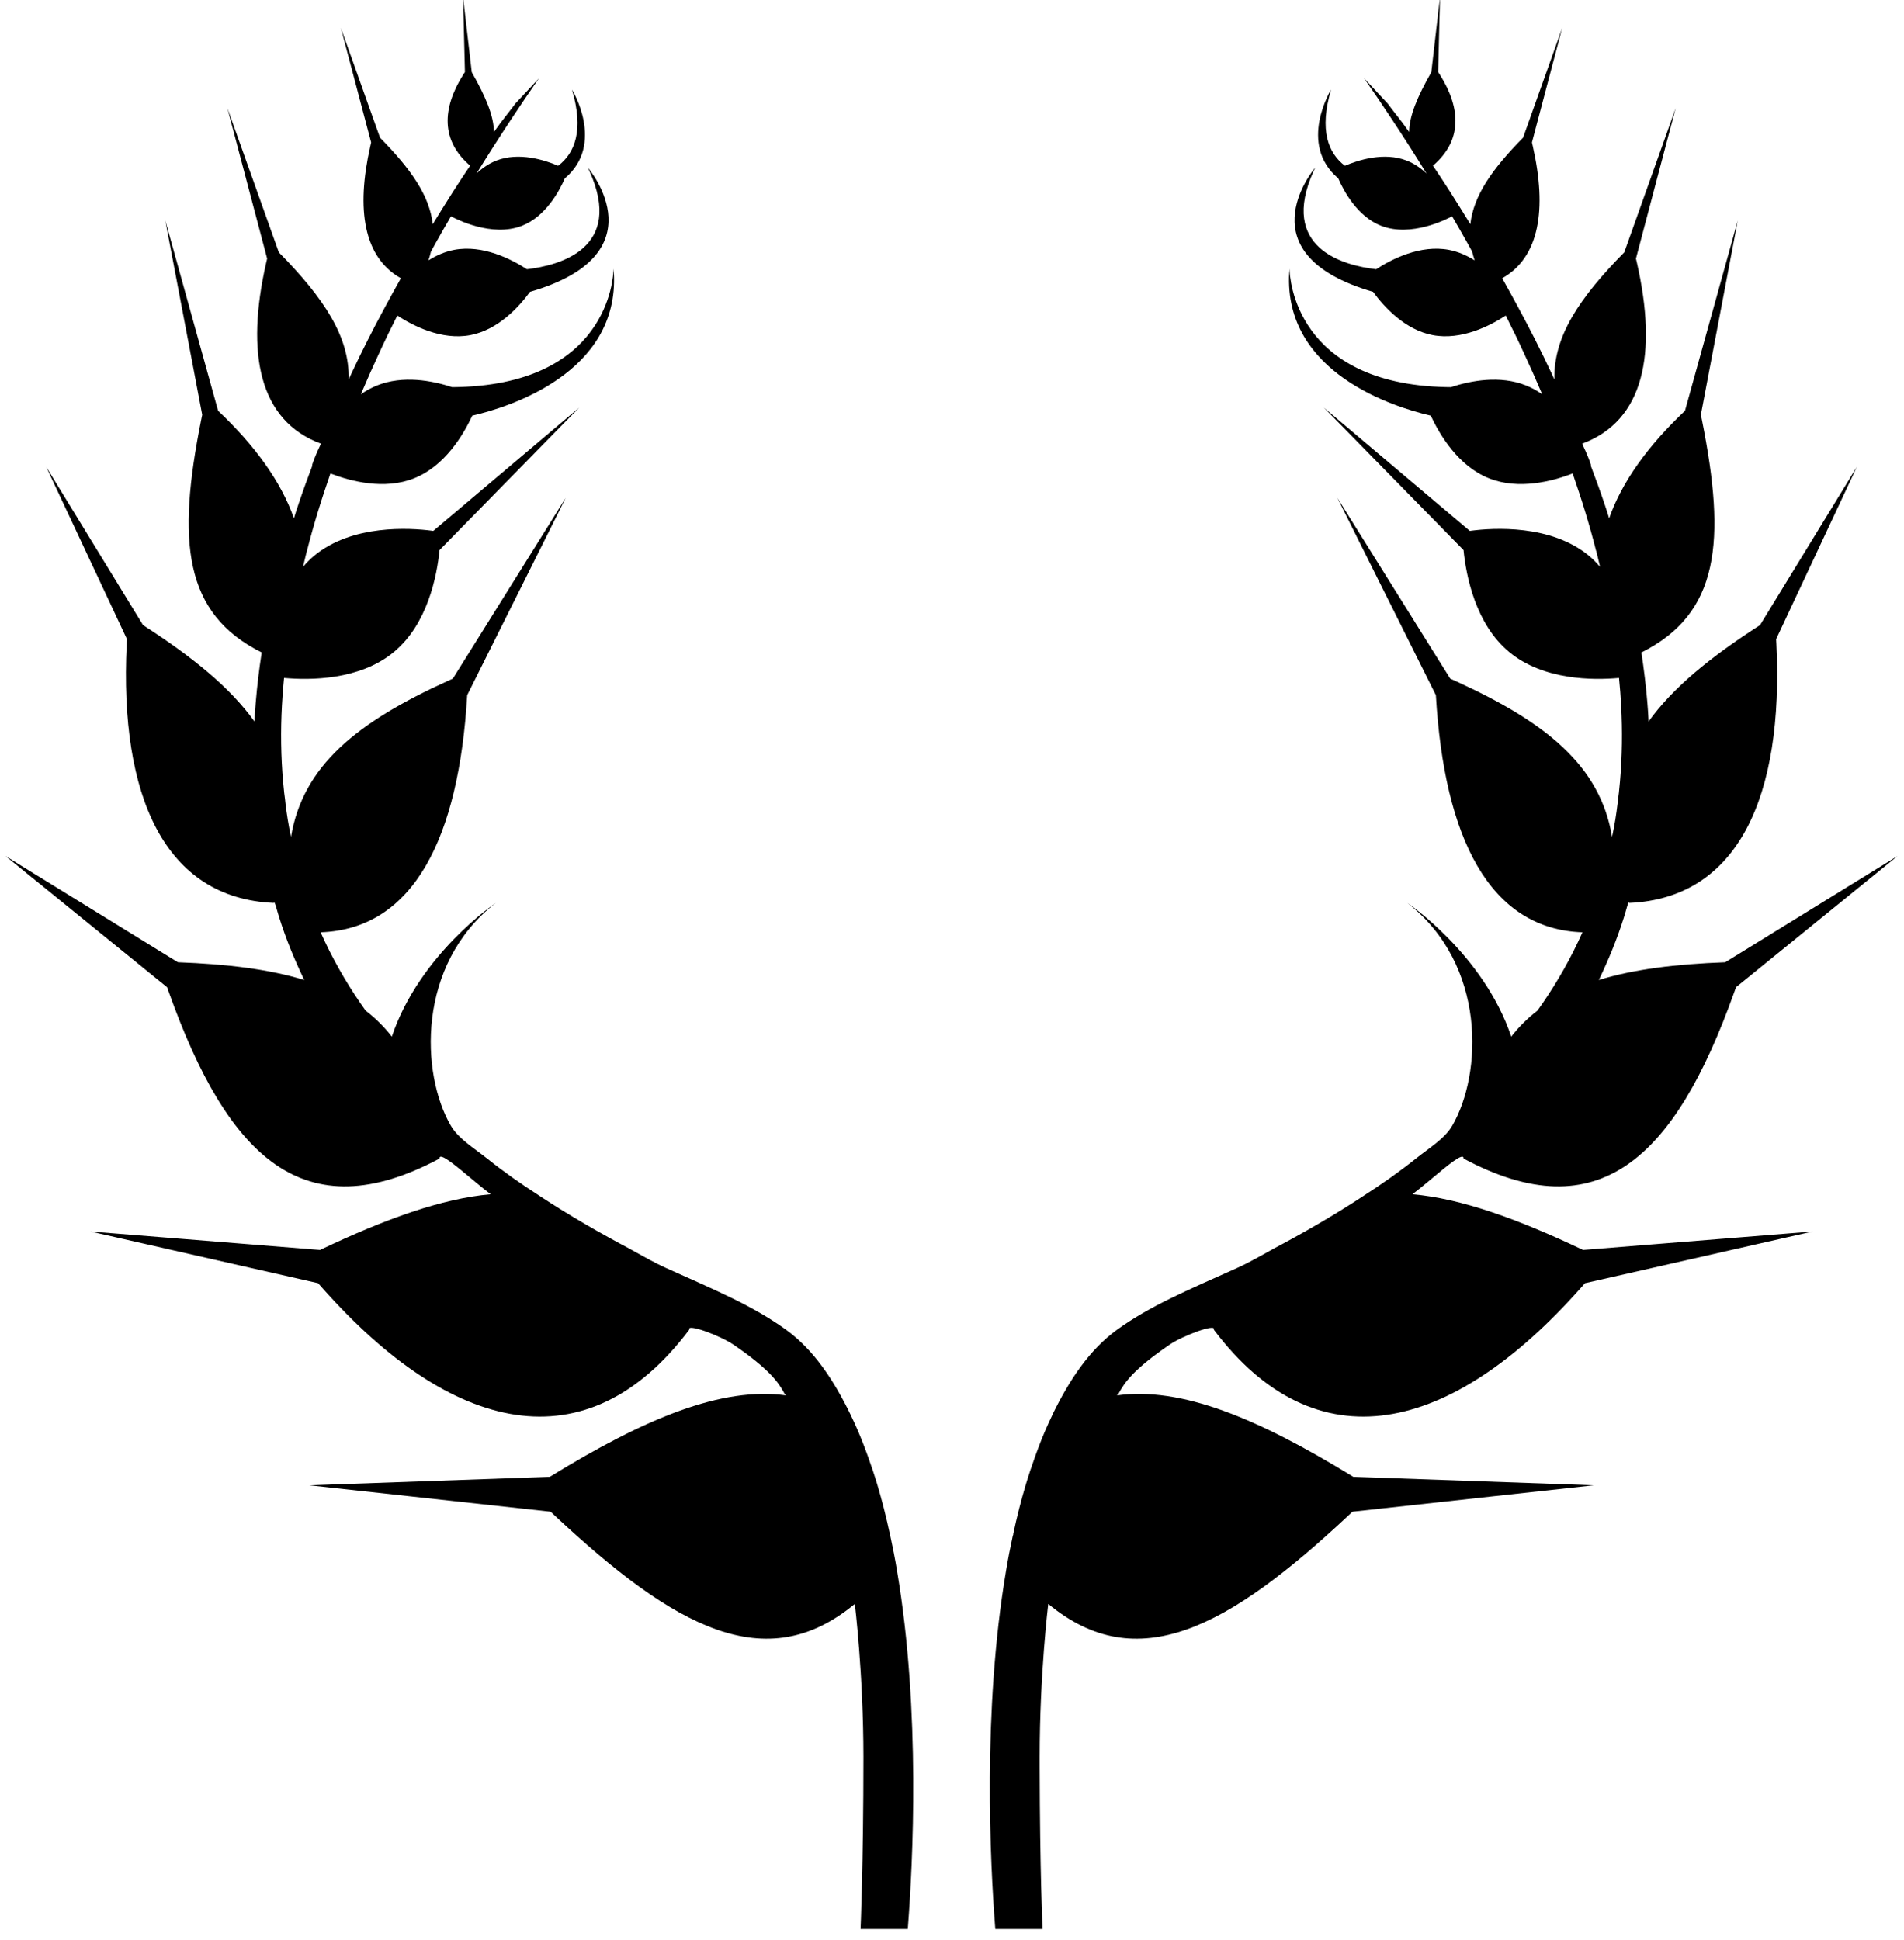 <?xml version="1.0" encoding="UTF-8"?>
<svg width="161px" height="164px" viewBox="0 0 161 164" version="1.1" xmlns="http://www.w3.org/2000/svg" xmlns:xlink="http://www.w3.org/1999/xlink">
    <title>Combined Shape</title>
    <g id="Page-1" stroke="none" stroke-width="1" fill="none" fill-rule="evenodd">
        <g id="LOLEV-NEW--WonUP2" transform="translate(-388, -351)" fill="#000000">
            <path d="M427.156,350.752 L427.891,357.105 C429.068,359.168 429.757,360.805 429.766,362.16 C429.795,362.118 429.821,362.082 429.852,362.039 C430.549,361.058 430.826,360.76 431.414,359.978 L431.583,359.752 L433.57,357.624 C432.79,358.744 431.99,359.924 431.16,361.184 C430.229,362.594 429.269,364.091 428.294,365.675 C428.771,365.22 429.333,364.824 429.985,364.573 C431.886,363.838 434.047,364.525 435.199,365.016 C436.603,363.95 437.388,362.02 436.368,358.577 C436.368,358.577 439.202,363.173 435.764,366.079 C435.287,367.174 434.13,369.321 432.118,370.098 C429.582,371.077 426.581,369.531 426.135,369.287 L426.02,369.484 C426,369.494 426,369.494 426.01,369.504 C425.66,370.084 425.33,370.684 424.99,371.284 C424.98,371.284 424.98,371.304 424.97,371.314 C424.793,371.627 424.617,371.953 424.44,372.271 C424.383,372.516 424.313,372.763 424.229,373.014 C424.883,372.603 425.609,372.275 426.407,372.124 C428.825,371.668 431.238,372.908 432.557,373.765 C435.348,373.44 440.783,371.981 437.843,365.457 L437.712,365.174 L437.719,365.183 C437.955,365.463 443.736,372.516 432.815,375.675 C431.878,376.958 430.119,378.891 427.769,379.335 C425.337,379.794 422.909,378.537 421.596,377.68 C421.065,378.737 420.533,379.815 420.03,380.924 C419.51,382.037 419.006,383.179 418.513,384.339 C418.935,384.042 419.392,383.786 419.887,383.589 C422.07,382.719 424.511,383.169 426.239,383.735 C439.387,383.639 439.864,374.502 439.881,373.756 L439.882,373.72 L439.882,373.717 L439.907,374.061 C440.386,382.573 430.929,385.441 428.052,386.115 L427.938,386.141 C427.169,387.795 425.601,390.41 423.017,391.44 C420.503,392.442 417.653,391.693 415.939,391.033 C415.572,392.098 415.214,393.174 414.88,394.274 C414.55,395.354 414.24,396.454 413.96,397.564 L413.959,397.569 L413.95,397.574 L413.83,398.054 C413.756,398.34 413.698,398.634 413.627,398.922 C413.913,398.595 414.216,398.279 414.559,397.994 C417.784,395.317 422.666,395.634 424.51,395.871 L424.639,395.888 L436.975,385.464 L425.167,397.51 C424.946,399.707 424.156,403.763 421.308,406.126 C418.412,408.53 414.189,408.519 412.02,408.321 C411.944,409.096 411.878,409.877 411.84,410.654 C411.724,412.805 411.751,414.972 411.941,417.113 L412.02,417.914 L412.02,417.944 C412.034,418.044 412.046,418.14 412.058,418.24 C412.062,418.264 412.064,418.288 412.068,418.313 C412.078,418.396 412.088,418.483 412.1,418.564 C412.11,418.684 412.12,418.804 412.14,418.934 C412.25,419.874 412.4,420.794 412.6,421.714 C412.59,421.724 412.59,421.724 412.6,421.734 C412.602,421.744 412.605,421.754 412.607,421.764 C413.61,415.741 418.183,412.068 425.854,408.576 L426.292,408.379 L435.84,393.089 L427.506,409.774 C426.803,421.833 422.978,429.556 415.112,429.825 C415.115,429.832 415.117,429.838 415.12,429.844 C416.065,431.968 417.196,433.954 418.47,435.81 L418.9,436.424 L418.92,436.444 C418.922,436.448 418.925,436.45 418.927,436.454 C419.749,437.091 420.486,437.815 421.133,438.645 C423.481,431.663 429.922,427.343 429.922,427.343 C423.192,432.577 423.581,441.819 426.122,446.178 C426.763,447.277 428.036,448.037 429.19,448.954 C430.54,450.034 432.05,451.104 433.63,452.114 C433.63,452.114 433.641,452.114 433.641,452.124 C436.15,453.774 438.83,455.314 441.3,456.614 C441.3,456.624 441.311,456.624 441.311,456.624 C442.351,457.194 443.328,457.762 444.29,458.194 C448.679,460.163 451.683,461.424 454.46,463.424 C456.782,465.096 458.49,467.664 459.91,470.584 L459.919,470.589 L459.92,470.594 L459.92,470.604 C460.04,470.864 460.17,471.124 460.29,471.394 C460.695,472.282 461.06,473.214 461.402,474.169 C461.677,474.935 461.94,475.713 462.18,476.514 C462.58,477.854 462.939,479.254 463.24,480.674 L463.243,480.733 L463.243,480.733 L463.249,480.794 L463.27,480.794 C463.49,481.804 463.689,482.824 463.859,483.854 C465.859,495.686 465.182,508.613 464.779,513.85 L464.76,514.094 L460.767,514.094 C460.767,514.094 461.009,508.749 461.009,499.553 C461.009,492.537 460.283,486.61 460.283,486.61 C452.767,492.842 445.051,488.635 434.893,479.126 L434.561,478.814 L414.16,476.583 L434.49,475.865 C442.57,470.904 449.04,468.224 454.5,468.984 C454.46,468.944 454.39,468.93 454.36,468.874 C453.833,467.876 453.055,466.764 450.014,464.687 C448.894,463.923 446.046,462.864 446.285,463.424 C437.604,474.938 426.24,472.289 415.233,459.873 L414.9,459.494 L395.641,455.124 L415.061,456.684 C420.63,454.034 425.391,452.334 429.49,451.974 C429.093,451.676 428.639,451.304 428.177,450.921 L427.869,450.664 C426.483,449.508 425.133,448.373 425.167,448.954 C413.742,455.062 407.283,448.91 402.281,434.898 L402.13,434.471 L388.461,423.374 L403.043,432.36 C407.214,432.513 410.77,432.947 413.728,433.86 C412.909,432.16 412.18,430.392 411.6,428.544 C411.39,427.894 411.232,427.129 411.157,427.343 C401.928,426.947 398.094,418.322 398.712,405.468 L398.734,405.038 L391.907,390.473 L400.096,403.852 C404.298,406.558 407.474,409.146 409.519,412.004 C409.52,411.994 409.52,411.984 409.52,411.974 C409.54,411.464 409.58,410.954 409.62,410.444 C409.738,408.995 409.914,407.576 410.127,406.166 C403.537,402.877 402.948,396.791 405.009,386.513 L405.099,386.07 L401.977,369.639 L406.444,385.734 C409.555,388.67 411.771,391.725 412.855,394.825 C412.925,394.606 412.988,394.381 413.06,394.164 C413.13,393.954 413.2,393.744 413.27,393.534 C413.635,392.451 414.022,391.394 414.419,390.348 C414.405,390.341 414.386,390.33 414.386,390.33 L414.387,390.328 L414.428,390.204 C414.511,389.96 414.723,389.38 415.076,388.652 C415.095,388.607 415.111,388.559 415.131,388.51 C409.9,386.573 408.766,380.888 410.5,373.249 L410.589,372.865 L407.227,360.135 L411.577,372.335 C415.411,376.227 417.569,379.481 417.484,383.089 C417.561,382.926 417.633,382.756 417.71,382.594 C418.62,380.654 419.57,378.784 420.54,376.994 C420.991,376.155 421.444,375.334 421.898,374.527 C418.737,372.752 418.109,368.692 419.303,363.392 L419.383,363.045 L416.823,353.355 L420.134,362.642 C422.741,365.287 424.326,367.546 424.591,369.955 C425.168,369.015 425.744,368.095 426.31,367.204 C426.893,366.293 427.341,365.615 427.754,365.008 C425.278,362.896 425.366,360.177 427.168,357.317 L427.314,357.091 L427.156,350.752 Z M509.766,350.752 L509.608,357.091 L509.754,357.317 C511.556,360.177 511.644,362.896 509.168,365.008 C509.581,365.615 510.029,366.293 510.612,367.204 C511.178,368.095 511.754,369.015 512.331,369.955 C512.596,367.546 514.181,365.287 516.788,362.642 L516.788,362.642 L520.099,353.355 L517.539,363.045 L517.619,363.392 C518.813,368.692 518.185,372.752 515.024,374.527 C515.478,375.334 515.931,376.155 516.382,376.994 C517.352,378.784 518.302,380.654 519.212,382.594 C519.289,382.756 519.361,382.926 519.438,383.089 C519.353,379.481 521.511,376.227 525.345,372.335 L525.345,372.335 L529.695,360.135 L526.333,372.865 L526.422,373.249 C528.156,380.888 527.022,386.573 521.791,388.51 C521.811,388.559 521.827,388.607 521.846,388.652 C522.199,389.38 522.411,389.96 522.494,390.204 L522.494,390.204 L522.536,390.33 C522.536,390.33 522.517,390.341 522.503,390.348 C522.9,391.394 523.287,392.451 523.652,393.534 L523.652,393.534 L523.862,394.164 C523.934,394.381 523.997,394.606 524.067,394.825 C525.151,391.725 527.367,388.67 530.478,385.734 L530.478,385.734 L534.945,369.639 L531.823,386.07 L531.913,386.513 C533.974,396.791 533.385,402.877 526.795,406.166 C527.008,407.576 527.184,408.995 527.302,410.444 C527.342,410.954 527.382,411.464 527.402,411.974 C527.402,411.984 527.402,411.994 527.403,412.004 C529.448,409.146 532.624,406.558 536.826,403.852 L536.826,403.852 L545.015,390.473 L538.188,405.038 L538.21,405.468 C538.828,418.322 534.994,426.947 525.765,427.343 C525.69,427.129 525.532,427.894 525.322,428.544 C524.742,430.392 524.013,432.16 523.194,433.86 C526.152,432.947 529.708,432.513 533.879,432.36 L533.879,432.36 L548.461,423.374 L534.792,434.471 L534.641,434.898 C529.639,448.91 523.18,455.062 511.755,448.954 C511.789,448.373 510.439,449.508 509.053,450.664 L509.053,450.664 L508.745,450.921 C508.283,451.304 507.829,451.676 507.432,451.974 C511.531,452.334 516.292,454.034 521.861,456.684 L521.861,456.684 L541.281,455.124 L522.022,459.494 L521.689,459.873 C510.682,472.289 499.318,474.938 490.637,463.424 C490.876,462.864 488.028,463.923 486.908,464.687 C483.867,466.764 483.089,467.876 482.562,468.874 C482.532,468.93 482.462,468.944 482.422,468.984 C487.882,468.224 494.352,470.904 502.432,475.865 L502.432,475.865 L522.762,476.583 L502.361,478.814 L502.029,479.126 C491.871,488.635 484.155,492.842 476.639,486.61 C476.639,486.61 475.913,492.537 475.913,499.553 L475.914,500.46 C475.929,509.099 476.155,514.094 476.155,514.094 L476.155,514.094 L472.162,514.094 L472.143,513.85 C471.74,508.613 471.063,495.686 473.063,483.854 C473.233,482.824 473.432,481.804 473.652,480.794 L473.652,480.794 L473.673,480.794 L473.679,480.733 L473.679,480.733 L473.682,480.674 C473.983,479.254 474.342,477.854 474.742,476.514 C474.982,475.713 475.245,474.935 475.52,474.169 C475.862,473.214 476.227,472.282 476.632,471.394 C476.752,471.124 476.882,470.864 477.002,470.604 L477.002,470.604 L477.002,470.594 L477.003,470.589 C478.432,467.664 480.14,465.096 482.462,463.424 C485.239,461.424 488.243,460.163 492.632,458.194 C493.594,457.762 494.571,457.194 495.611,456.624 C495.611,456.624 495.622,456.624 495.622,456.614 C498.092,455.314 500.772,453.774 503.281,452.124 C503.281,452.114 503.292,452.114 503.292,452.114 C504.872,451.104 506.382,450.034 507.732,448.954 C508.886,448.037 510.159,447.277 510.8,446.178 C513.341,441.819 513.73,432.577 507,427.343 C507,427.343 513.441,431.663 515.789,438.645 C516.436,437.815 517.173,437.091 517.995,436.454 L517.995,436.454 L518.002,436.444 L518.022,436.424 L518.452,435.81 C519.726,433.954 520.857,431.968 521.802,429.844 C521.805,429.838 521.807,429.832 521.81,429.825 C513.944,429.556 510.119,421.833 509.416,409.774 L509.416,409.774 L501.082,393.089 L510.63,408.379 L511.068,408.576 C518.739,412.068 523.312,415.741 524.315,421.764 L524.315,421.764 L524.322,421.734 C524.332,421.724 524.332,421.724 524.322,421.714 C524.522,420.794 524.672,419.874 524.782,418.934 C524.802,418.804 524.812,418.684 524.822,418.564 C524.834,418.483 524.844,418.396 524.854,418.313 C524.858,418.288 524.86,418.264 524.864,418.24 C524.876,418.14 524.888,418.044 524.902,417.944 L524.902,417.944 L524.902,417.914 L524.981,417.113 C525.171,414.972 525.198,412.805 525.082,410.654 C525.044,409.877 524.978,409.096 524.902,408.321 C522.733,408.519 518.51,408.53 515.614,406.126 C512.766,403.763 511.976,399.707 511.755,397.51 L511.755,397.51 L499.947,385.464 L512.283,395.888 L512.412,395.871 C514.256,395.634 519.138,395.317 522.363,397.994 C522.706,398.279 523.009,398.595 523.295,398.922 C523.224,398.634 523.166,398.34 523.092,398.054 L523.092,398.054 L522.972,397.574 L522.963,397.569 L522.963,397.569 C522.682,396.454 522.372,395.354 522.042,394.274 C521.708,393.174 521.35,392.098 520.983,391.033 C519.269,391.693 516.419,392.442 513.905,391.44 C511.321,390.41 509.753,387.795 508.984,386.141 L508.984,386.141 L508.87,386.115 C505.993,385.441 496.536,382.573 497.015,374.061 L497.015,374.061 L497.04,373.717 L497.041,373.756 C497.057,374.494 497.524,383.446 510.268,383.729 L510.683,383.735 C512.411,383.169 514.852,382.719 517.035,383.589 C517.53,383.786 517.987,384.042 518.409,384.339 C517.916,383.179 517.412,382.037 516.892,380.924 C516.389,379.815 515.857,378.737 515.326,377.68 C514.013,378.537 511.585,379.794 509.153,379.335 C506.803,378.891 505.044,376.958 504.107,375.675 C493.186,372.516 498.967,365.463 499.203,365.183 L499.203,365.183 L499.21,365.174 L499.079,365.457 C496.139,371.981 501.574,373.44 504.365,373.765 C505.684,372.908 508.097,371.668 510.515,372.124 C511.313,372.275 512.039,372.603 512.693,373.014 C512.609,372.763 512.539,372.516 512.482,372.271 C512.305,371.953 512.129,371.627 511.952,371.314 C511.942,371.304 511.942,371.284 511.932,371.284 C511.592,370.684 511.262,370.084 510.912,369.504 C510.922,369.494 510.922,369.494 510.902,369.484 L510.902,369.484 L510.787,369.287 C510.341,369.531 507.34,371.077 504.804,370.098 C502.792,369.321 501.635,367.174 501.158,366.079 C497.72,363.173 500.554,358.577 500.554,358.577 C499.534,362.02 500.319,363.95 501.723,365.016 C502.875,364.525 505.036,363.838 506.937,364.573 C507.589,364.824 508.151,365.22 508.628,365.675 C507.653,364.091 506.693,362.594 505.762,361.184 C504.932,359.924 504.132,358.744 503.352,357.624 L503.352,357.624 L505.339,359.752 L505.508,359.978 C506.096,360.76 506.373,361.058 507.07,362.039 C507.101,362.082 507.127,362.118 507.156,362.16 C507.165,360.805 507.854,359.168 509.031,357.105 L509.031,357.105 L509.766,350.752 Z" id="Combined-Shape"></path>
        </g>
    </g>
</svg>
